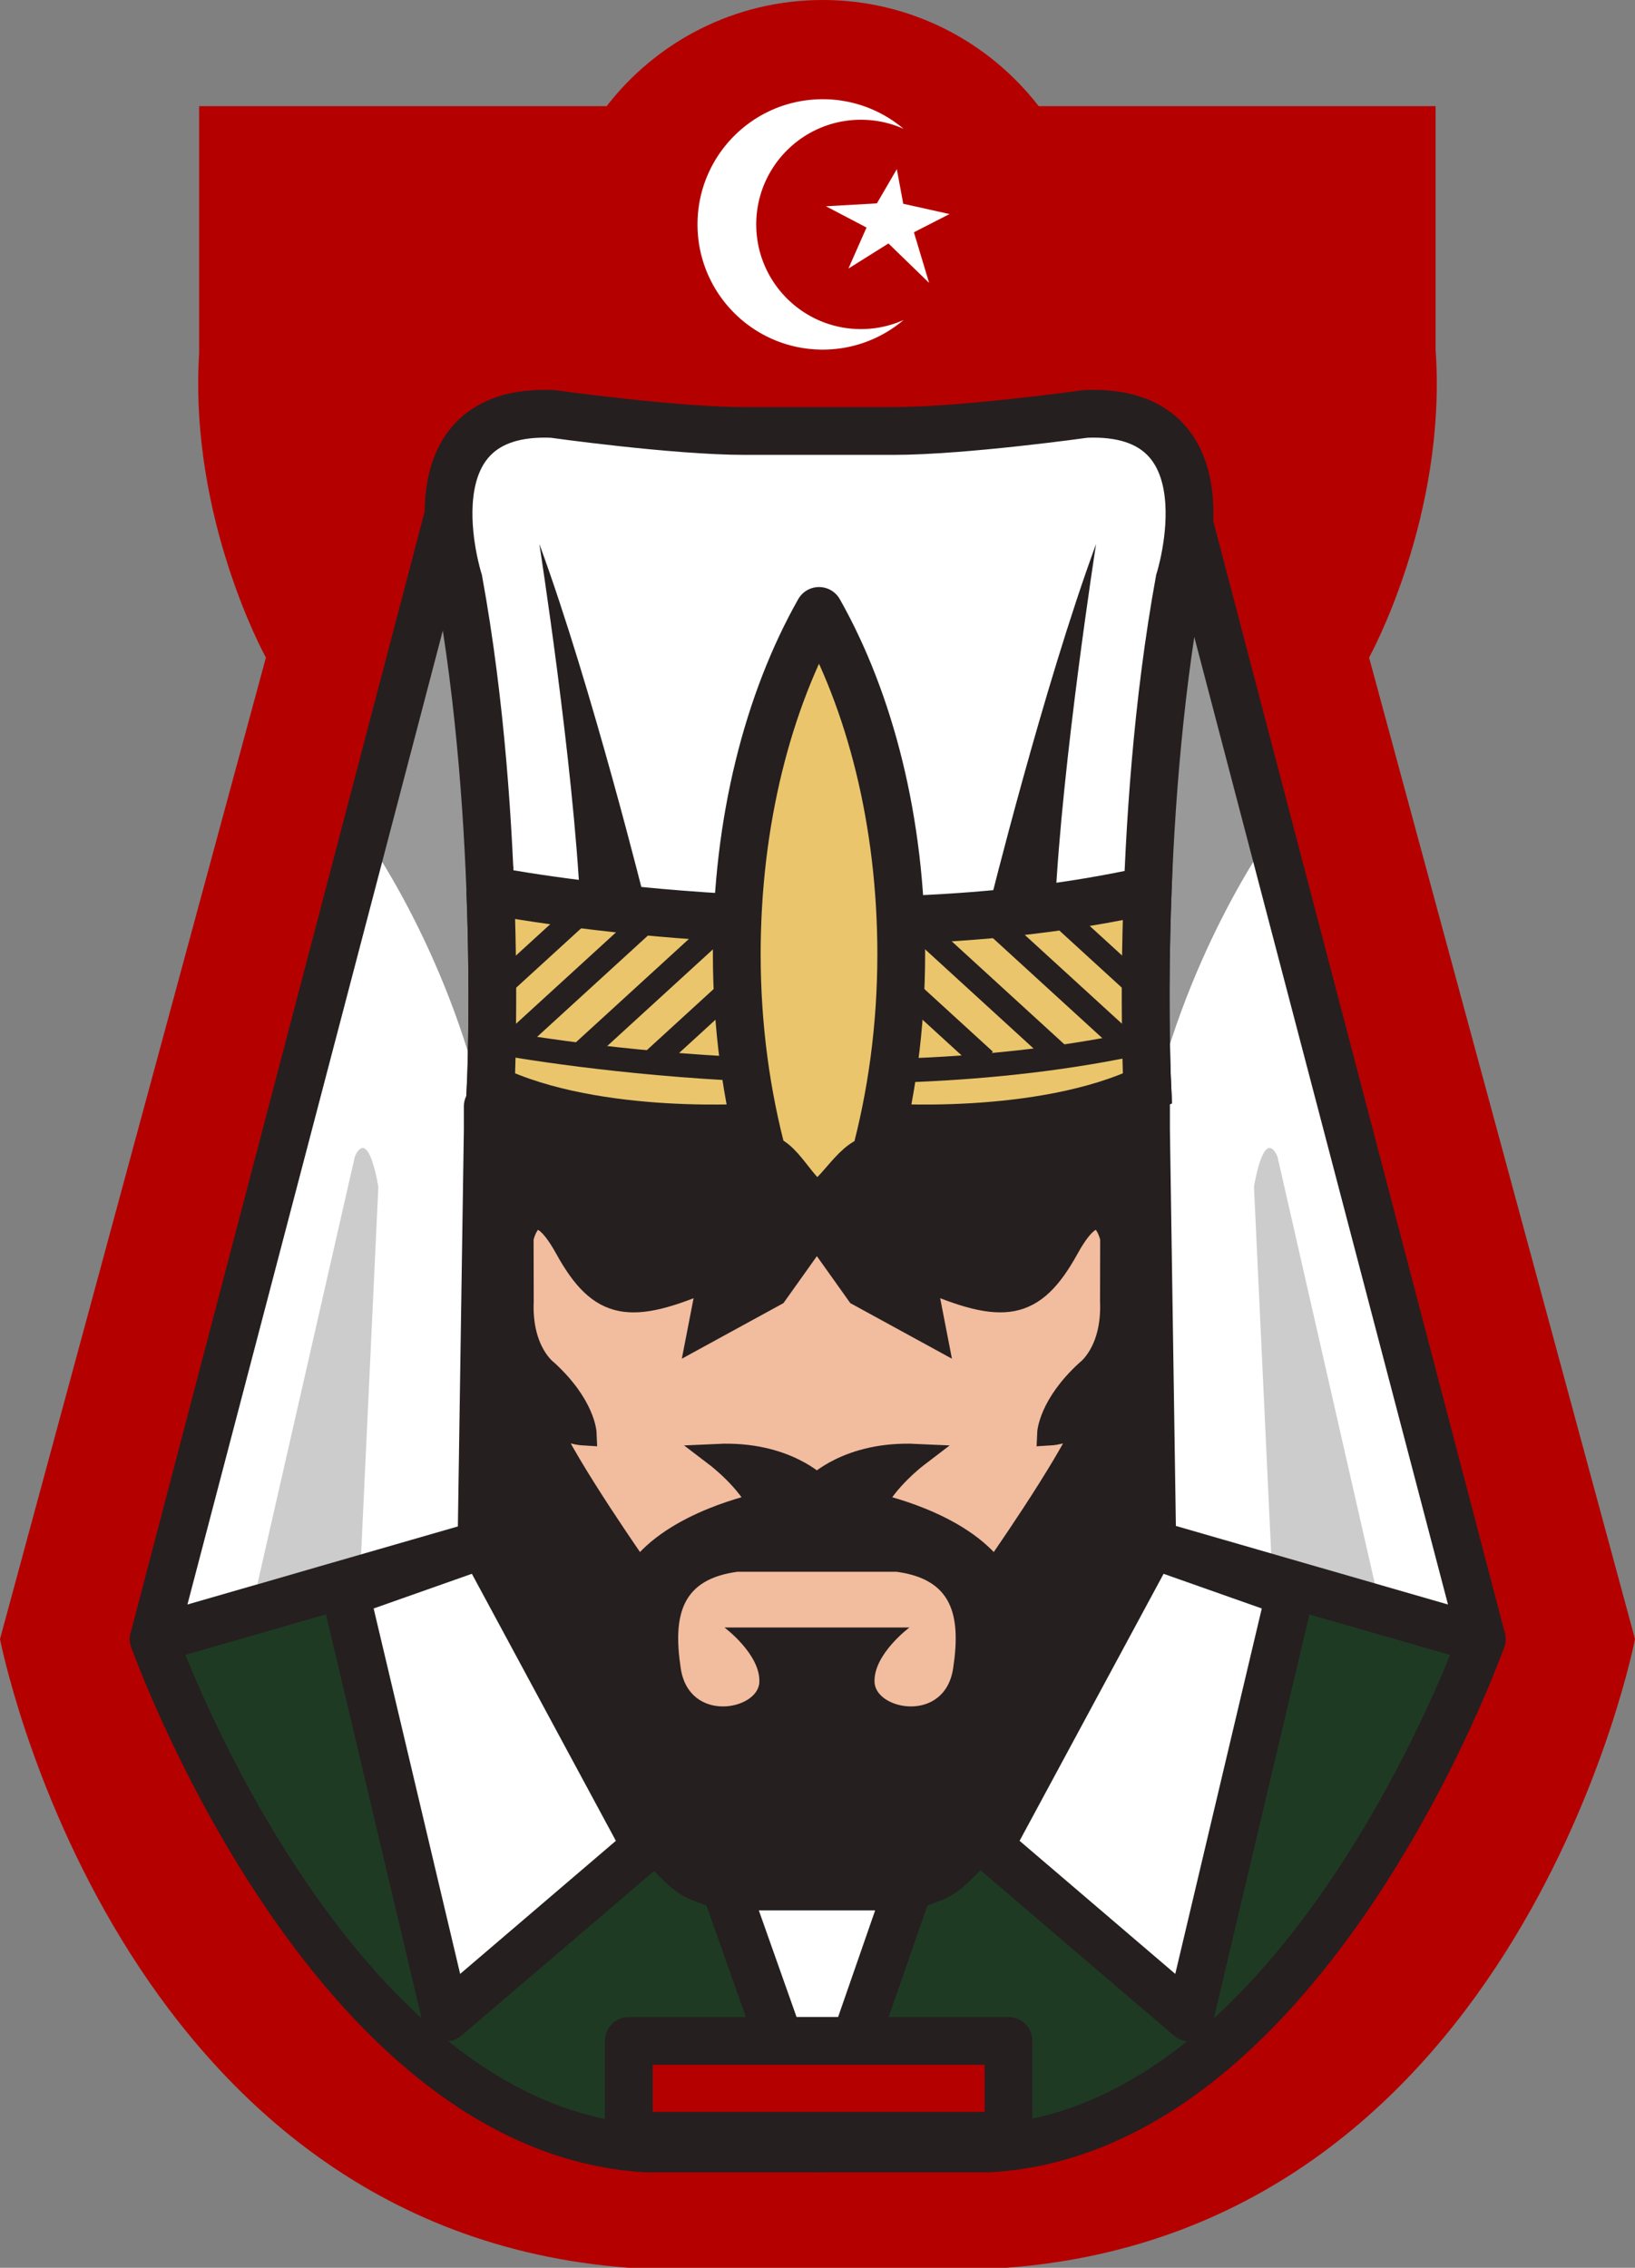 <svg xmlns="http://www.w3.org/2000/svg" id="Layer_1" width="384.73" height="533.65" data-name="Layer 1"><rect width="100%" height="100%" fill="#808080" stroke="none"/><defs id="defs909"><style id="style907">.cls-10,.cls-8,.cls-9{stroke:#251f20}.cls-10{stroke-miterlimit:10;stroke-width:5.62px}.cls-8,.cls-9{stroke-width:11.24px}.cls-13,.cls-8{fill:#fff}.cls-8,.cls-9{stroke-linecap:round;stroke-linejoin:round}.cls-15{fill:#251f20}.cls-10,.cls-9{fill:none}.cls-13,.cls-15,.cls-16,.cls-17{stroke-width:0}.cls-16{fill:#ccc}.cls-17{fill:#999}</style></defs><g id="g991" transform="translate(-107.64 -33.61)"><g id="g917"><path id="path913" d="M429.79 188.35s18.4-33.13 15.66-72.49V58.59h-93.4c-11.74-15.19-30.14-24.98-50.83-24.98s-39.09 9.79-50.83 24.98H154.5v58.14c-2.41 38.98 15.71 71.62 15.71 71.62l-62.57 230.96s26.81 138.95 147.97 147.95h88.79c121.16-9 147.97-147.95 147.97-147.95L429.8 188.35Z" style="fill:#b50000;stroke-width:0"/></g><path id="path919" d="M456.31 419.32s-40.96 115.49-115.85 119.85h-80.8c-74.89-4.37-115.85-119.85-115.85-119.85l77.13-22.27h157.84z" style="fill:#1f3a23;stroke:#251f20;stroke-width:11.24px;stroke-linecap:round;stroke-linejoin:round"/><g id="g937"><path id="polygon921" d="m379.18 397.05 77.13 22.27-69.38-264.6-46.47 60.34z" class="cls-13" style="fill:#fff;stroke-width:0"/><path id="path923" d="m431.17 406.36-22.91-100.5s-2.84-7.93-5.55 6.98l4.07 86.75 24.4 6.78z" class="cls-16" style="fill:#ccc;stroke-width:0"/><path id="path925" d="M406.69 230.06s-20.98 28.99-28.98 69.36c0 0-6.02-79.35 9.23-137.76" class="cls-17" style="fill:#999;stroke-width:0"/><path id="polygon927" d="m220.94 397.05-77.14 22.27 69.38-264.6 46.48 60.34z" class="cls-13" style="fill:#fff;stroke-width:0"/><path id="path929" d="m168.21 406.36 22.91-100.5s2.84-7.93 5.55 6.98l-4.07 86.75-24.4 6.78z" class="cls-16" style="fill:#ccc;stroke-width:0"/><path id="path931" d="M193.43 230.06s20.98 28.99 28.98 69.36c0 0 6.02-79.35-9.23-137.76" class="cls-17" style="fill:#999;stroke-width:0"/><path id="polygon933" d="m220.94 397.05-77.14 22.27 69.38-264.6 46.48 60.34z" class="cls-9" style="fill:none;stroke:#251f20;stroke-width:11.24px;stroke-linecap:round;stroke-linejoin:round"/><path id="polygon935" d="m379.18 397.05 77.13 22.27-69.38-264.6-46.47 60.34z" class="cls-9" style="fill:none;stroke:#251f20;stroke-width:11.24px;stroke-linecap:round;stroke-linejoin:round"/></g><path id="path939" d="M307.99 480.38c9.59-.74 19.91-5.16 19.91-5.16 14.75-7.37 50.88-78.17 50.88-78.17l-1.47-97.62v-5.46s-20.83 10.25-62.82 9.77h-29.26c-41.99.49-62.82-9.77-62.82-9.77v5.46l-1.47 97.62s36.13 70.79 50.88 78.17c0 0 10.32 4.42 19.91 5.16z" style="fill:#251f20;stroke:#251f20;stroke-width:11.24px;stroke-linecap:round;stroke-linejoin:round"/><path id="path941" d="M305.22 416.59h16.41s-8.53 6.34-8.2 12.91c.33 6.56 16.52 9.63 18.49-3.28s-.44-21-13.34-22.75h-37.41c-12.91 1.75-15.31 9.84-13.34 22.75s18.16 9.84 18.49 3.28-8.2-12.91-8.2-12.91h27.13z" style="fill:#f2bc9e;stroke-width:0"/><path id="path943" d="m309.64 338.1 18.1 9.9-2.62-13.48c18.58 8.03 25.61 7.28 33.64-7.28s10.57-2.26 10.57-2.26l-.03 14.81c.5 12.05-5.77 16.57-5.77 16.57-8.79 8.03-9.04 14.61-9.04 14.61 3.77-.21 9.04-2.81 9.04-2.81-4.77 11.05-21.84 35.3-21.84 35.3-8.29-11.64-28.44-15.72-28.44-15.72 2.79-6.03 10.02-11.55 10.02-11.55-16.07-.75-23.67 7.28-23.67 7.28h.52s-7.6-8.03-23.67-7.28c0 0 7.23 5.52 10.02 11.55 0 0-20.16 4.08-28.44 15.72 0 0-17.07-24.26-21.84-35.3 0 0 5.27 2.6 9.04 2.81 0 0-.25-6.57-9.04-14.61 0 0-6.28-4.52-5.77-16.57l-.03-14.81s2.54-12.3 10.57 2.26 15.06 15.32 33.64 7.28L271.98 348l18.1-9.9 9.78-13.74z" style="fill:#f2bc9e;stroke:#251f20;stroke-width:5.62px;stroke-miterlimit:10"/><path id="path945" d="M286.41 298.83s-38.19 3.01-63.31-9.04c0 0 3.01-61.81-7.54-119.59 0 0-13.06-40.7 22.11-39.19 0 0 28.64 4.02 45.22 4.02h34.95c16.58 0 45.22-4.02 45.22-4.02 35.17-1.51 22.11 39.19 22.11 39.19-10.55 57.79-7.54 119.59-7.54 119.59-25.12 12.06-63.31 9.04-63.31 9.04z" style="fill:#fff;stroke:#251f20;stroke-width:11.24px;stroke-miterlimit:10"/><path id="path947" d="M223.01 243.15c1.02 27.23.08 46.63.08 46.63 25.12 12.06 63.31 9.04 63.31 9.04h27.91s38.19 3.01 63.31-9.04c0 0-.95-19.41.08-46.63-72.25 16.11-154.67 0-154.7 0z" style="fill:#eac56b;stroke:#251f20;stroke-width:11.24px;stroke-miterlimit:10"/><path id="path949" d="M223.01 278.61s82.44 16.11 154.7 0" class="cls-10" style="fill:none;stroke:#251f20;stroke-width:5.62px;stroke-miterlimit:10"/><path id="path951" d="M313.38 306.45c4.02-14.75 6.33-31.05 6.33-48.29 0-31.27-7.39-59.63-19.35-80.79-11.97 21.16-19.35 49.52-19.35 80.79 0 17.13 2.28 33.32 6.25 48 4.11.14 8.32 10.73 12.6 10.78s8.94-10.43 13.52-10.48z" style="fill:#eac56b;stroke:#251f20;stroke-width:11.24px;stroke-linecap:round;stroke-linejoin:round"/><path id="path953" d="M234.56 161.66s8.04 51.51 9.63 85.06h15.47s-12.71-51.37-25.09-85.06z" class="cls-15" style="fill:#251f20;stroke-width:0"/><path id="path955" d="M365.55 161.66s-8.04 51.51-9.63 85.06h-15.47s12.71-51.37 25.09-85.06z" class="cls-15" style="fill:#251f20;stroke-width:0"/><path id="polygon957" d="m321.47 477.54-21.41 61.63-21.81-61.63z" class="cls-8" style="fill:#fff;stroke:#251f20;stroke-width:11.24px;stroke-linecap:round;stroke-linejoin:round"/><path id="rect959" d="M255.6 513.86h89.35v22.34H255.6z" style="fill:#b50000;stroke:#251f20;stroke-width:11.24px;stroke-linecap:round;stroke-linejoin:round"/><path id="polygon961" d="m340.46 468.11 47.08 40.25 23.64-99.87-32.4-11.44z" class="cls-8" style="fill:#fff;stroke:#251f20;stroke-width:11.24px;stroke-linecap:round;stroke-linejoin:round"/><path id="polygon963" d="m259.66 468.11-47.09 40.25-23.64-99.87 32.41-11.44z" class="cls-8" style="fill:#fff;stroke:#251f20;stroke-width:11.24px;stroke-linecap:round;stroke-linejoin:round"/><g id="g973"><path id="line965" d="m223.01 267.79 23.16-21.17" class="cls-10" style="fill:none;stroke:#251f20;stroke-width:5.62px;stroke-miterlimit:10"/><path id="line967" d="m227.05 280.17 33.93-31.02" class="cls-10" style="fill:none;stroke:#251f20;stroke-width:5.62px;stroke-miterlimit:10"/><path id="line969" d="m243.7 282.19 33.93-31.03" class="cls-10" style="fill:none;stroke:#251f20;stroke-width:5.62px;stroke-miterlimit:10"/><path id="line971" d="m261.35 283.16 18.99-17.37" class="cls-10" style="fill:none;stroke:#251f20;stroke-width:5.62px;stroke-miterlimit:10"/></g><g id="g983"><path id="line975" d="m377.71 267.79-23.15-21.17" class="cls-10" style="fill:none;stroke:#251f20;stroke-width:5.62px;stroke-miterlimit:10"/><path id="line977" d="m373.67 280.17-33.93-31.02" class="cls-10" style="fill:none;stroke:#251f20;stroke-width:5.62px;stroke-miterlimit:10"/><path id="line979" d="m357.03 282.19-33.93-31.03" class="cls-10" style="fill:none;stroke:#251f20;stroke-width:5.62px;stroke-miterlimit:10"/><path id="line981" d="m339.38 283.16-19-17.37" class="cls-10" style="fill:none;stroke:#251f20;stroke-width:5.62px;stroke-miterlimit:10"/></g><g id="g989"><path id="path985" d="M310.22 111.05c-13.6 0-24.63-11.03-24.63-24.63s11.03-24.63 24.63-24.63c3.57 0 6.97.76 10.03 2.13a29.35 29.35 0 0 0-19.02-6.96c-16.27 0-29.46 13.19-29.46 29.46s13.19 29.46 29.46 29.46c7.25 0 13.88-2.62 19.02-6.96a24.5 24.5 0 0 1-10.03 2.13" class="cls-13" style="fill:#fff;stroke-width:0"/><path id="polygon987" d="m326.27 100.18-9.57-9.28-9.42 5.91 4.26-9.66-9.55-5 11.99-.68 4.69-8.06 1.51 8.15 10.88 2.42-8.37 4.29z" class="cls-13" style="fill:#fff;stroke-width:0"/></g></g></svg>